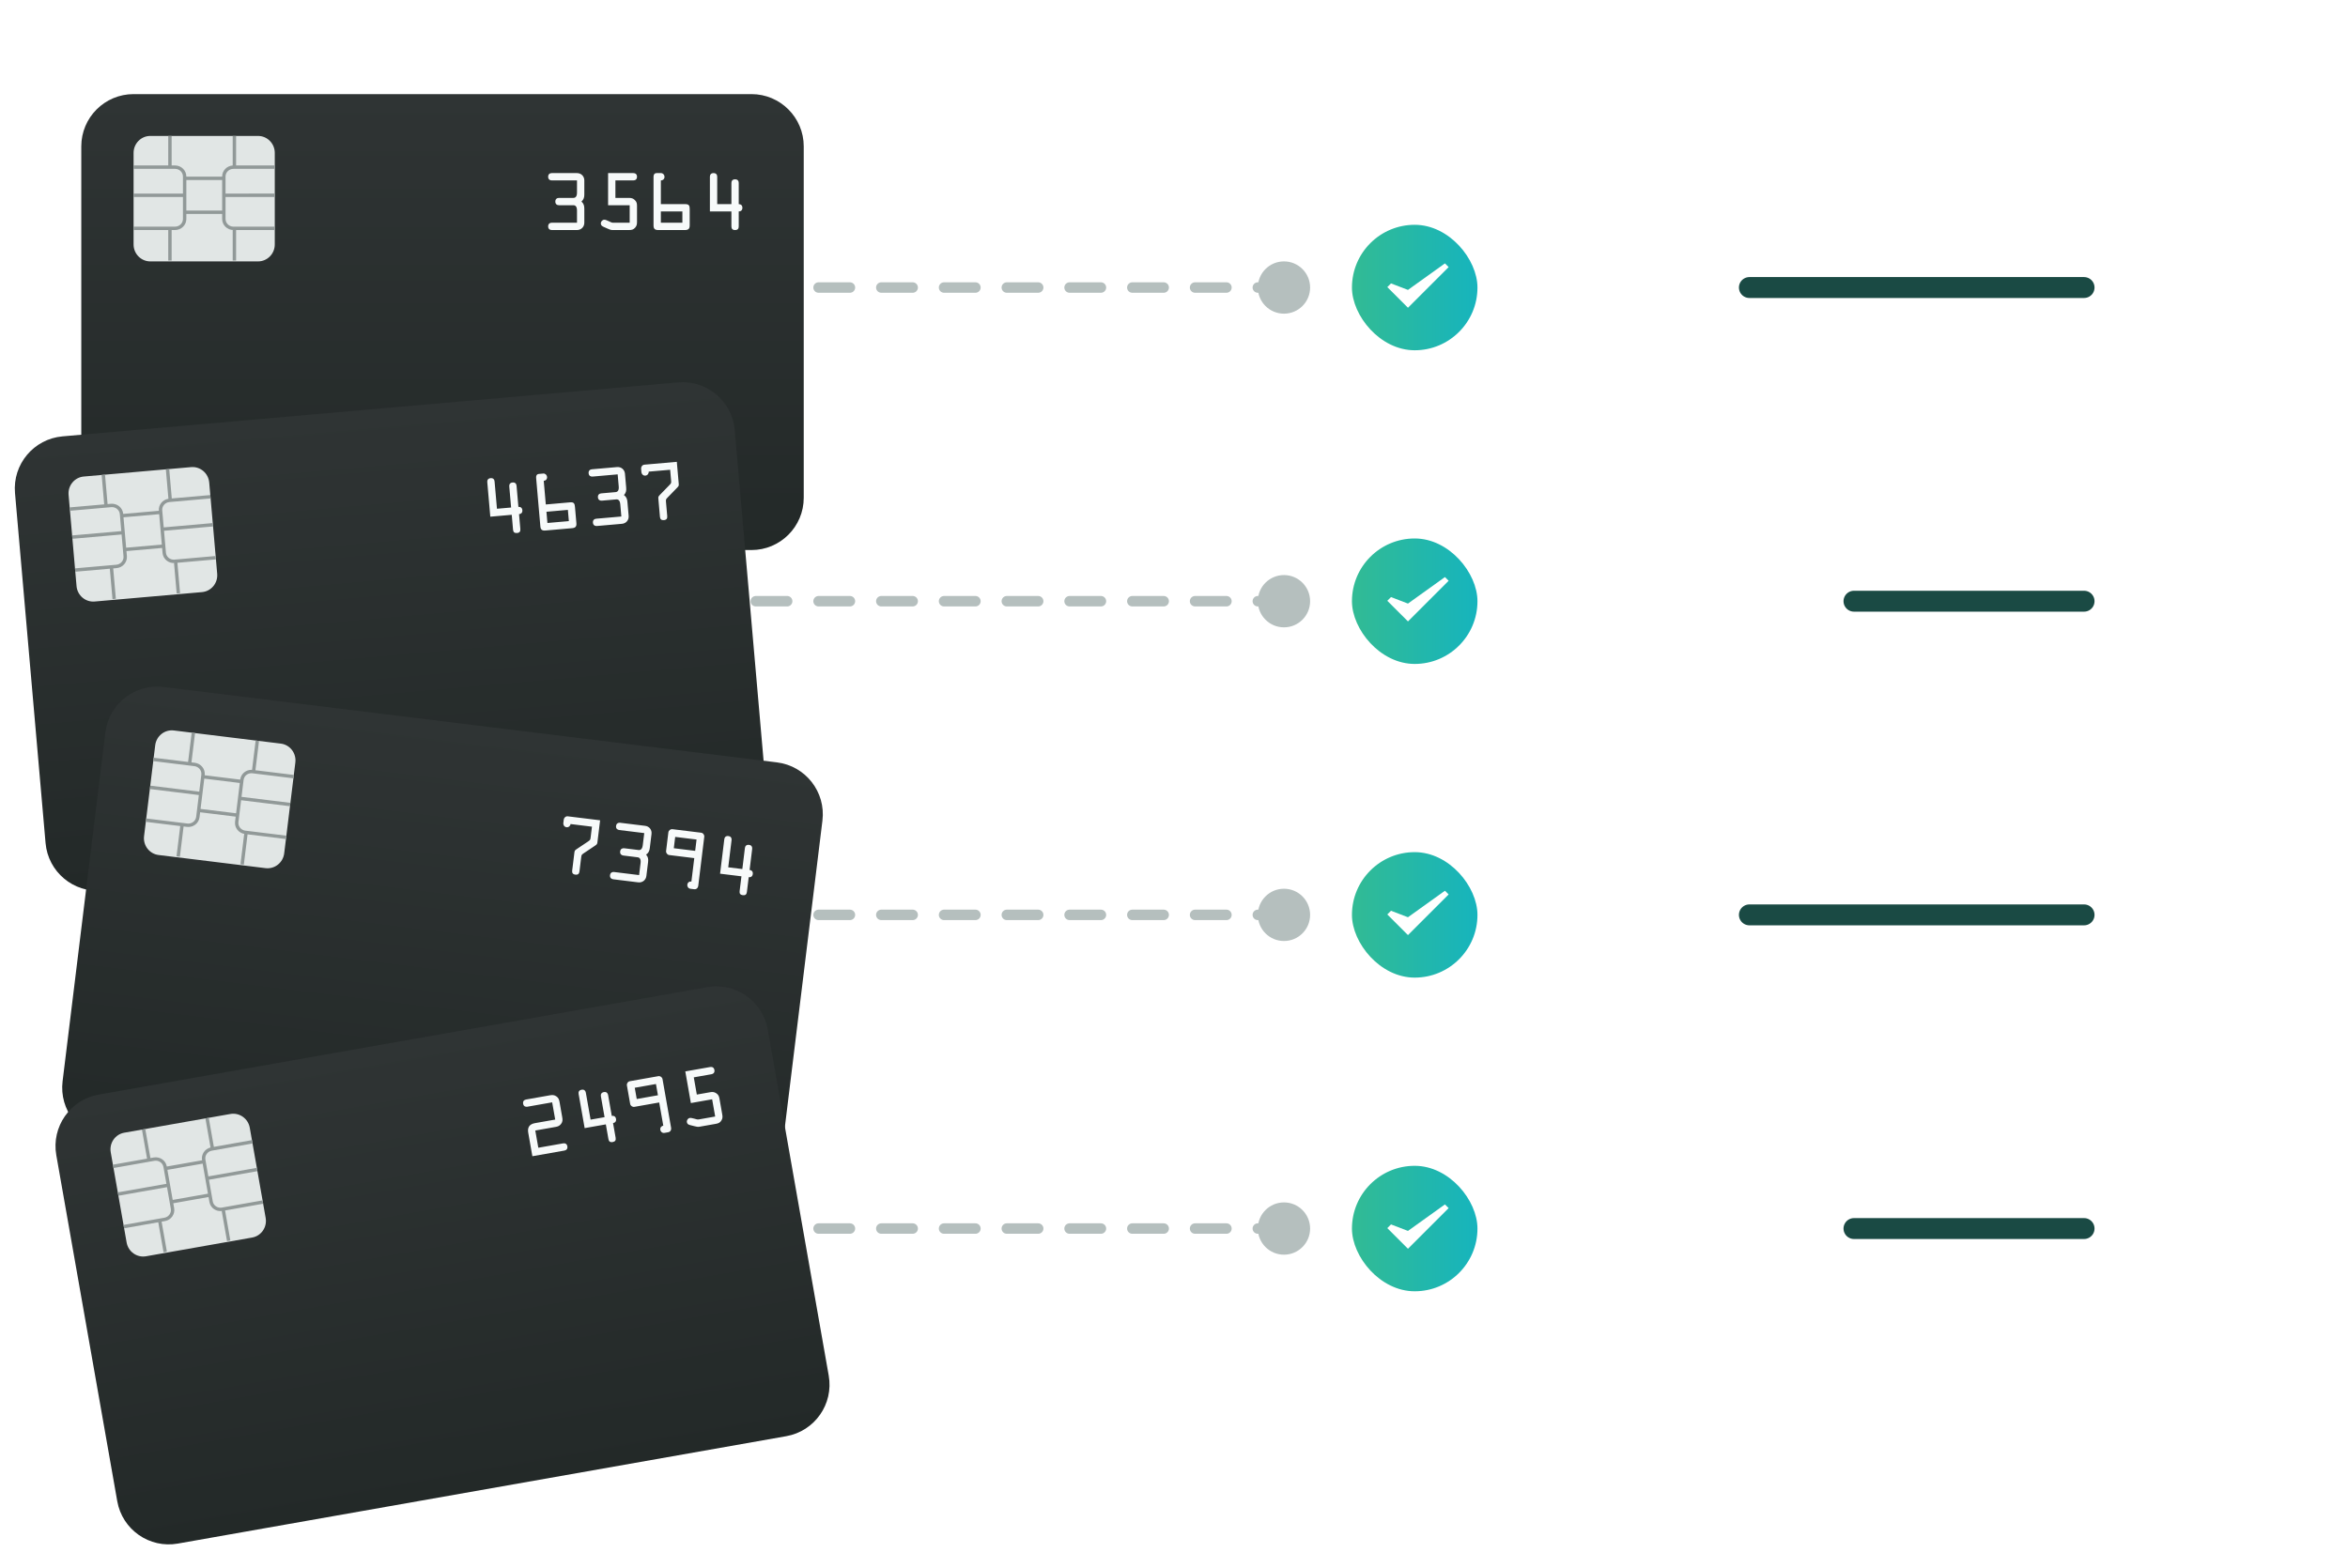<svg width="449" height="300" viewBox="0 0 449 300" fill="none" xmlns="http://www.w3.org/2000/svg">
<g filter="url(#filter0_d)">
<rect x="228.529" y="15" width="200" height="260" rx="10" fill="white"/>
</g>
<path d="M334.529 55H398.529" stroke="#1A4A44" stroke-width="4" stroke-linecap="round" stroke-linejoin="round"/>
<path d="M354.529 115H398.529" stroke="#1A4A44" stroke-width="4" stroke-linecap="round" stroke-linejoin="round"/>
<path d="M334.529 175H398.529" stroke="#1A4A44" stroke-width="4" stroke-linecap="round" stroke-linejoin="round"/>
<path d="M354.529 235H398.529" stroke="#1A4A44" stroke-width="4" stroke-linecap="round" stroke-linejoin="round"/>
<rect x="258.529" y="43" width="24" height="24" rx="12" fill="url(#paint0_linear)"/>
<path fill-rule="evenodd" clip-rule="evenodd" d="M269.24 58.867L265.29 54.918L265.997 54.211L269.24 55.453L276.311 50.383L277.018 51.09L269.24 58.867Z" fill="white"/>
<rect x="258.529" y="103" width="24" height="24" rx="12" fill="url(#paint1_linear)"/>
<path fill-rule="evenodd" clip-rule="evenodd" d="M269.24 118.867L265.29 114.918L265.997 114.211L269.24 115.453L276.311 110.383L277.018 111.09L269.24 118.867Z" fill="white"/>
<rect x="258.529" y="163" width="24" height="24" rx="12" fill="url(#paint2_linear)"/>
<path fill-rule="evenodd" clip-rule="evenodd" d="M269.24 178.867L265.29 174.918L265.997 174.211L269.24 175.453L276.311 170.383L277.018 171.09L269.24 178.867Z" fill="white"/>
<rect x="258.529" y="223" width="24" height="24" rx="12" fill="url(#paint3_linear)"/>
<path fill-rule="evenodd" clip-rule="evenodd" d="M269.24 238.867L265.29 234.918L265.997 234.211L269.24 235.453L276.311 230.383L277.018 231.09L269.24 238.867Z" fill="white"/>
<line x1="144.529" y1="115" x2="245.529" y2="115" stroke="#B5BFBE" stroke-width="2" stroke-linecap="round" stroke-linejoin="round" stroke-dasharray="6 6"/>
<line x1="144.529" y1="55" x2="245.529" y2="55" stroke="#B5BFBE" stroke-width="2" stroke-linecap="round" stroke-linejoin="round" stroke-dasharray="6 6"/>
<line x1="144.529" y1="175" x2="245.529" y2="175" stroke="#B5BFBE" stroke-width="2" stroke-linecap="round" stroke-linejoin="round" stroke-dasharray="6 6"/>
<line x1="144.529" y1="235" x2="245.529" y2="235" stroke="#B5BFBE" stroke-width="2" stroke-linecap="round" stroke-linejoin="round" stroke-dasharray="6 6"/>
<circle cx="245.529" cy="55" r="5" fill="#B5BFBE"/>
<circle cx="245.529" cy="115" r="5" fill="#B5BFBE"/>
<circle cx="245.529" cy="175" r="5" fill="#B5BFBE"/>
<circle cx="245.529" cy="235" r="5" fill="#B5BFBE"/>
<g filter="url(#filter1_d)">
<path d="M15.544 26.003C15.544 20.48 20.021 16.002 25.544 16.002H143.696C149.219 16.002 153.696 20.48 153.696 26.002V93.214C153.696 98.737 149.219 103.214 143.696 103.214H25.544C20.021 103.214 15.544 98.737 15.544 93.214V26.003Z" fill="url(#paint4_linear)"/>
</g>
<path d="M110.337 34.51V36.834C110.337 37.618 110.029 37.856 109.637 37.856H106.893C106.529 37.856 106.193 38.052 106.193 38.556C106.193 39.06 106.529 39.256 106.893 39.256H109.637C110.029 39.256 110.337 39.494 110.337 40.278V42.602H105.521C105.157 42.602 104.821 42.798 104.821 43.302C104.821 43.806 105.157 44.002 105.521 44.002H110.337C111.135 44.002 111.737 43.4 111.737 42.602V39.914C111.737 39.354 111.625 38.948 111.191 38.556C111.625 38.164 111.737 37.758 111.737 37.198V34.51C111.737 33.712 111.135 33.11 110.337 33.11H105.521C105.157 33.11 104.821 33.306 104.821 33.81C104.821 34.314 105.157 34.51 105.521 34.51H110.337ZM117.683 34.51H121.113C121.477 34.51 121.813 34.314 121.813 33.81C121.813 33.306 121.477 33.11 121.113 33.11H116.283V39.256H120.413V42.602H117.179C116.955 42.602 116.633 42.406 116.437 42.322L116.017 42.14C115.863 42.07 115.737 42.028 115.569 42.028C115.205 42.028 114.897 42.364 114.897 42.728C114.897 43.218 115.317 43.344 115.695 43.512L116.227 43.75C116.577 43.904 116.787 44.002 117.151 44.002H120.259C120.763 44.002 121.127 43.946 121.477 43.526C121.771 43.176 121.813 42.868 121.813 42.434V39.438C121.813 38.948 121.771 38.612 121.379 38.248C121.043 37.926 120.707 37.856 120.259 37.856H117.683V34.51ZM126.373 34.51C126.779 34.51 127.073 34.23 127.073 33.81C127.073 33.446 126.779 33.11 126.415 33.11H125.575C125.085 33.11 124.973 33.488 124.973 33.81V43.12C124.973 43.764 125.225 44.002 125.883 44.002H130.979C131.609 44.002 131.889 43.778 131.889 43.12V39.984C131.889 39.34 131.749 39.046 131.049 39.046H126.373V34.51ZM130.489 40.446V42.602H126.373V40.446H130.489ZM137.15 39.046V33.81C137.15 33.46 136.982 33.11 136.45 33.11C135.918 33.11 135.75 33.46 135.75 33.81V40.446H139.866V43.302C139.866 43.75 140.062 44.002 140.566 44.002C141.07 44.002 141.266 43.75 141.266 43.302V40.446C141.63 40.446 141.966 40.25 141.966 39.746C141.966 39.242 141.63 39.046 141.266 39.046V35C141.266 34.65 141.098 34.3 140.566 34.3C140.034 34.3 139.866 34.65 139.866 35V39.046H137.15Z" fill="#F7FAFA"/>
<path d="M49.347 26.002H28.741C26.976 26.002 25.544 27.454 25.544 29.246V46.759C25.544 48.55 26.976 50.002 28.741 50.002H49.347C51.112 50.002 52.544 48.55 52.544 46.759V29.246C52.544 27.454 51.112 26.002 49.347 26.002Z" fill="#E1E6E5"/>
<path d="M25.544 43.354H33.472C34.31 43.354 34.985 42.693 34.985 41.885V33.767C34.985 32.959 34.31 32.298 33.472 32.298H25.544V31.649H33.472C34.666 31.649 35.634 32.598 35.634 33.767V41.885C35.634 43.054 34.666 44.002 33.472 44.002H25.544V43.354ZM32.823 44.002V49.84H32.174V44.002H32.823ZM45.147 44.002V49.84H44.499V44.002H45.147ZM32.823 26.002L32.823 31.649L33.472 31.649C34.666 31.649 35.634 32.598 35.634 33.767L35.633 33.786H42.481L42.481 33.767C42.481 32.645 43.372 31.727 44.499 31.654L44.499 26.002H45.147L45.147 31.649L52.544 31.646V32.295L44.643 32.298C43.804 32.298 43.129 32.959 43.129 33.767L43.129 37.029L52.544 37.026V37.675L43.129 37.678L43.129 41.885C43.129 42.659 43.749 43.298 44.539 43.35L44.643 43.354L52.544 43.35V43.999L44.643 44.002C43.449 44.002 42.481 43.054 42.481 41.885L42.481 40.921H35.633L35.634 41.885C35.634 43.054 34.666 44.002 33.472 44.002H25.544V43.354H33.472C34.31 43.354 34.985 42.693 34.985 41.885L34.985 37.678H25.544V37.029H34.985L34.985 33.767C34.985 32.959 34.31 32.298 33.472 32.298H25.544V31.649L32.174 31.649L32.174 26.002H32.823ZM42.481 34.435H35.633V40.273H42.481V34.435Z" fill="#919998"/>
<g filter="url(#filter2_d)">
<path d="M2.869 92.305C2.389 86.803 6.46 81.951 11.962 81.469L129.664 71.146C135.166 70.664 140.015 74.733 140.495 80.235L146.339 147.191C146.819 152.693 142.748 157.544 137.246 158.027L19.544 168.349C14.043 168.832 9.193 164.763 8.713 159.261L2.869 92.305Z" fill="url(#paint5_linear)"/>
</g>
<path d="M95.032 97.316L94.576 92.1C94.546 91.751 94.348 91.417 93.818 91.464C93.288 91.51 93.151 91.874 93.182 92.222L93.759 98.833L97.859 98.474L98.107 101.319C98.146 101.765 98.363 101.999 98.865 101.955C99.368 101.911 99.541 101.643 99.502 101.196L99.254 98.351C99.616 98.319 99.934 98.095 99.89 97.593C99.846 97.091 99.495 96.925 99.132 96.957L98.78 92.926C98.75 92.577 98.552 92.243 98.022 92.29C97.492 92.336 97.355 92.699 97.385 93.048L97.737 97.079L95.032 97.316ZM103.978 91.978C104.382 91.943 104.65 91.638 104.614 91.22C104.582 90.857 104.26 90.548 103.898 90.58L103.061 90.653C102.573 90.696 102.494 91.082 102.522 91.403L103.331 100.678C103.387 101.319 103.659 101.534 104.315 101.477L109.391 101.032C110.019 100.977 110.278 100.729 110.221 100.074L109.948 96.949C109.892 96.308 109.727 96.027 109.03 96.088L104.372 96.497L103.978 91.978ZM108.594 97.532L108.781 99.68L104.681 100.039L104.494 97.892L108.594 97.532ZM118.115 90.738L118.317 93.053C118.386 93.834 118.1 94.098 117.709 94.133L114.976 94.372C114.613 94.404 114.295 94.629 114.339 95.131C114.383 95.633 114.735 95.799 115.097 95.767L117.831 95.527C118.221 95.493 118.549 95.703 118.617 96.484L118.819 98.799L114.021 99.22C113.659 99.252 113.341 99.477 113.385 99.979C113.429 100.481 113.781 100.647 114.143 100.615L118.941 100.194C119.736 100.124 120.283 99.472 120.214 98.677L119.98 95.999C119.931 95.442 119.784 95.047 119.318 94.694C119.716 94.266 119.792 93.852 119.744 93.294L119.51 90.616C119.441 89.821 118.789 89.274 117.994 89.344L113.196 89.764C112.834 89.796 112.516 90.021 112.56 90.523C112.603 91.025 112.955 91.191 113.318 91.159L118.115 90.738ZM128.153 89.858L128.321 91.782C128.375 92.396 128.401 92.38 127.976 92.825L126.197 94.653C125.875 94.99 125.864 95.034 125.905 95.494L126.198 98.855C126.237 99.301 126.454 99.535 126.956 99.491C127.458 99.447 127.632 99.179 127.593 98.733L127.356 96.027C127.314 95.539 127.339 95.508 127.674 95.156L129.479 93.297C129.84 92.928 129.822 92.874 129.779 92.385L129.426 88.341L123.234 88.884C122.787 88.923 122.571 89.336 122.597 89.642L122.658 90.34C122.685 90.647 122.97 91.015 123.416 90.976C123.863 90.937 124.08 90.524 124.053 90.217L128.153 89.858Z" fill="#F7FAFA"/>
<path d="M36.543 89.352L16.017 91.152C14.258 91.306 12.958 92.878 13.114 94.662L14.636 112.109C14.792 113.894 16.344 115.215 18.103 115.061L38.63 113.261C40.389 113.106 41.689 111.535 41.533 109.75L40.01 92.303C39.855 90.519 38.302 89.197 36.543 89.352Z" fill="#E1E6E5"/>
<path d="M14.34 108.717L22.238 108.024C23.073 107.951 23.688 107.234 23.617 106.428L22.912 98.342C22.841 97.536 22.112 96.937 21.276 97.01L13.379 97.703L13.322 97.057L21.22 96.364C22.41 96.26 23.456 97.12 23.558 98.285L24.264 106.372C24.365 107.537 23.483 108.566 22.294 108.67L14.396 109.363L14.34 108.717ZM21.648 108.727L22.155 114.543L21.509 114.599L21.002 108.784L21.648 108.727ZM33.925 107.65L34.432 113.466L33.786 113.523L33.279 107.707L33.925 107.65ZM20.083 90.795L20.573 96.42L21.22 96.364C22.41 96.26 23.456 97.12 23.558 98.285L23.559 98.304L30.38 97.706L30.379 97.687C30.281 96.569 31.089 95.576 32.205 95.405L31.714 89.775L32.36 89.719L32.851 95.344L40.219 94.695L40.275 95.341L32.405 96.034C31.569 96.108 30.954 96.825 31.025 97.63L31.308 100.88L40.687 100.054L40.743 100.7L31.365 101.526L31.73 105.717C31.798 106.489 32.471 107.071 33.262 107.054L33.366 107.048L41.236 106.355L41.293 107.001L33.422 107.694C32.233 107.799 31.186 106.939 31.084 105.774L31 104.814L24.18 105.412L24.264 106.372C24.365 107.537 23.483 108.566 22.294 108.67L14.396 109.363L14.34 108.717L22.238 108.024C23.073 107.951 23.688 107.234 23.617 106.428L23.251 102.238L13.847 103.063L13.79 102.416L23.195 101.592L22.912 98.342C22.841 97.536 22.112 96.937 21.276 97.01L13.379 97.703L13.322 97.057L19.927 96.477L19.437 90.852L20.083 90.795ZM30.437 98.352L23.616 98.95L24.123 104.766L30.944 104.168L30.437 98.352Z" fill="#919998"/>
<g filter="url(#filter3_d)">
<path d="M20.149 138.115C20.821 132.634 25.809 128.736 31.291 129.41L148.563 143.828C154.045 144.502 157.944 149.493 157.271 154.974L149.091 221.684C148.419 227.166 143.43 231.064 137.949 230.39L20.677 215.972C15.195 215.298 11.296 210.307 11.969 204.826L20.149 138.115Z" fill="url(#paint6_linear)"/>
</g>
<path d="M113.198 158.128L112.963 160.045C112.888 160.657 112.917 160.646 112.409 160.993L110.289 162.411C109.904 162.674 109.885 162.714 109.829 163.172L109.418 166.521C109.364 166.966 109.528 167.24 110.028 167.301C110.528 167.363 110.753 167.137 110.808 166.692L111.138 163.996C111.198 163.51 111.229 163.486 111.63 163.21L113.781 161.768C114.211 161.482 114.204 161.425 114.264 160.939L114.758 156.909L108.588 156.15C108.144 156.096 107.846 156.454 107.808 156.76L107.723 157.455C107.686 157.76 107.888 158.18 108.333 158.235C108.777 158.29 109.075 157.931 109.113 157.625L113.198 158.128ZM123.199 159.357L122.916 161.664C122.821 162.442 122.486 162.641 122.097 162.593L119.373 162.258C119.012 162.214 118.655 162.367 118.593 162.868C118.532 163.368 118.842 163.603 119.203 163.648L121.926 163.983C122.316 164.03 122.592 164.304 122.497 165.082L122.214 167.389L117.434 166.801C117.073 166.757 116.715 166.911 116.654 167.411C116.593 167.911 116.902 168.147 117.264 168.191L122.044 168.779C122.836 168.876 123.506 168.352 123.604 167.56L123.931 164.892C123.999 164.336 123.937 163.919 123.554 163.477C124.033 163.141 124.193 162.752 124.261 162.196L124.588 159.528C124.686 158.736 124.161 158.065 123.369 157.968L118.589 157.38C118.228 157.336 117.871 157.489 117.809 157.989C117.748 158.49 118.058 158.725 118.419 158.77L123.199 159.357ZM132.215 168.619C131.812 168.569 131.486 168.811 131.435 169.228C131.389 169.603 131.628 169.957 132.044 170.008L132.739 170.094C133.156 170.145 133.473 169.86 133.519 169.484L134.674 160.063C134.719 159.702 134.454 159.331 134.065 159.283L128.59 158.61C128.201 158.562 127.854 158.858 127.81 159.219L127.374 162.776C127.33 163.138 127.594 163.509 127.984 163.557L132.764 164.144L132.215 168.619ZM128.849 162.252L129.115 160.085L133.2 160.587L132.934 162.755L128.849 162.252ZM139.258 165.902L139.895 160.705C139.938 160.357 139.814 159.99 139.286 159.925C138.758 159.86 138.548 160.187 138.506 160.534L137.698 167.121L141.783 167.623L141.436 170.458C141.381 170.902 141.545 171.176 142.045 171.238C142.546 171.299 142.771 171.073 142.825 170.629L143.173 167.794C143.534 167.838 143.892 167.685 143.953 167.184C144.014 166.684 143.705 166.449 143.343 166.404L143.836 162.388C143.878 162.041 143.754 161.673 143.226 161.608C142.698 161.543 142.489 161.87 142.446 162.217L141.954 166.233L139.258 165.902Z" fill="#F7FAFA"/>
<path d="M53.699 142.24L33.248 139.726C31.495 139.511 29.898 140.777 29.68 142.555L27.548 159.938C27.33 161.716 28.574 163.332 30.327 163.548L50.778 166.062C52.531 166.277 54.128 165.011 54.346 163.233L56.478 145.85C56.696 144.072 55.452 142.456 53.699 142.24Z" fill="#E1E6E5"/>
<path d="M27.962 156.558L35.831 157.526C36.663 157.628 37.413 157.054 37.512 156.252L38.5 148.195C38.598 147.393 38.009 146.655 37.176 146.552L29.308 145.585L29.387 144.941L37.255 145.908C38.441 146.054 39.286 147.113 39.144 148.274L38.156 156.331C38.013 157.492 36.937 158.315 35.752 158.169L27.883 157.202L27.962 156.558ZM35.108 158.09L34.398 163.885L33.754 163.806L34.464 158.011L35.108 158.09ZM47.34 159.594L46.63 165.389L45.986 165.309L46.697 159.515L47.34 159.594ZM37.299 140.224L36.611 145.829L37.255 145.908C38.441 146.054 39.286 147.113 39.144 148.274L39.141 148.293L45.937 149.129L45.939 149.11C46.076 147.996 47.072 147.193 48.199 147.259L48.887 141.649L49.531 141.728L48.844 147.333L56.185 148.232L56.106 148.876L48.264 147.915C47.431 147.813 46.681 148.386 46.583 149.189L46.186 152.427L55.531 153.572L55.452 154.216L46.107 153.071L45.595 157.246C45.501 158.015 46.038 158.725 46.816 158.873L46.919 158.889L54.761 159.85L54.682 160.493L46.84 159.533C45.654 159.387 44.809 158.328 44.951 157.167L45.069 156.211L38.273 155.375L38.156 156.331C38.013 157.492 36.937 158.315 35.752 158.169L27.883 157.202L27.962 156.558L35.831 157.526C36.663 157.628 37.413 157.054 37.512 156.252L38.023 152.077L28.653 150.925L28.732 150.281L38.102 151.433L38.5 148.195C38.598 147.393 38.009 146.655 37.176 146.552L29.308 145.585L29.387 144.941L35.968 145.749L36.655 140.145L37.299 140.224ZM45.858 149.772L39.062 148.937L38.352 154.731L45.147 155.567L45.858 149.772Z" fill="#919998"/>
<g filter="url(#filter4_d)">
<path d="M10.765 218.962C9.807 213.523 13.44 208.335 18.879 207.375L135.237 186.83C140.676 185.87 145.861 189.501 146.819 194.94L158.474 261.13C159.432 266.569 155.8 271.757 150.361 272.717L34.003 293.261C28.564 294.221 23.379 290.591 22.421 285.151L10.765 218.962Z" fill="url(#paint7_linear)"/>
</g>
<path d="M102.36 216.249L106.248 215.562C106.703 215.482 107.008 215.357 107.297 214.979C107.619 214.552 107.595 214.173 107.508 213.676L107.01 210.85C106.923 210.353 106.816 209.989 106.367 209.698C105.966 209.442 105.637 209.429 105.182 209.509L100.605 210.317C100.246 210.381 99.949 210.632 100.037 211.129C100.124 211.625 100.489 211.76 100.848 211.696L105.59 210.859L106.17 214.154L102.296 214.838C101.262 215.021 100.831 215.637 101.013 216.671L101.804 221.166L107.926 220.085C108.284 220.022 108.581 219.771 108.494 219.274C108.406 218.778 108.041 218.643 107.683 218.707L102.94 219.544L102.36 216.249ZM112.936 214.168L112.028 209.011C111.967 208.667 111.741 208.351 111.217 208.444C110.693 208.536 110.588 208.91 110.649 209.255L111.8 215.79L115.853 215.075L116.348 217.887C116.426 218.329 116.663 218.543 117.159 218.455C117.655 218.367 117.805 218.085 117.727 217.644L117.232 214.831C117.59 214.768 117.887 214.517 117.8 214.02C117.712 213.524 117.347 213.389 116.989 213.452L116.287 209.468C116.227 209.123 116 208.808 115.476 208.9C114.953 208.993 114.848 209.367 114.909 209.711L115.61 213.696L112.936 214.168ZM126.839 215.324C126.439 215.395 126.198 215.722 126.271 216.135C126.337 216.508 126.668 216.776 127.082 216.703L127.771 216.581C128.185 216.508 128.405 216.143 128.339 215.77L126.693 206.422C126.63 206.064 126.268 205.786 125.882 205.854L120.45 206.814C120.064 206.882 119.819 207.266 119.882 207.625L120.504 211.154C120.567 211.513 120.928 211.79 121.314 211.722L126.057 210.885L126.839 215.324ZM121.761 210.222L121.382 208.071L125.436 207.355L125.814 209.506L121.761 210.222ZM132.67 206.078L136.048 205.481C136.406 205.418 136.703 205.167 136.616 204.67C136.528 204.174 136.163 204.039 135.805 204.103L131.048 204.942L132.114 210.995L136.181 210.277L136.762 213.572L133.577 214.135C133.356 214.174 133.005 214.037 132.798 213.988L132.352 213.882C132.189 213.84 132.057 213.82 131.892 213.849C131.533 213.913 131.288 214.297 131.352 214.656C131.436 215.138 131.872 215.189 132.273 215.289L132.838 215.431C133.21 215.522 133.434 215.582 133.792 215.518L136.853 214.978C137.349 214.89 137.698 214.772 137.97 214.297C138.198 213.902 138.186 213.591 138.111 213.164L137.592 210.213C137.507 209.73 137.407 209.407 136.958 209.116C136.571 208.858 136.228 208.847 135.787 208.925L133.25 209.373L132.67 206.078Z" fill="#F7FAFA"/>
<path d="M44.053 213.085L23.762 216.667C22.023 216.974 20.865 218.653 21.176 220.417L24.213 237.665C24.524 239.429 26.185 240.611 27.924 240.304L48.216 236.721C49.955 236.414 51.112 234.735 50.802 232.971L47.764 215.723C47.454 213.959 45.792 212.778 44.053 213.085Z" fill="#E1E6E5"/>
<path d="M23.622 234.312L31.429 232.933C32.255 232.787 32.805 232.019 32.665 231.223L31.257 223.229C31.117 222.433 30.338 221.899 29.512 222.045L21.705 223.423L21.592 222.785L29.4 221.406C30.576 221.199 31.693 221.964 31.896 223.116L33.304 231.11C33.507 232.262 32.718 233.364 31.542 233.572L23.735 234.95L23.622 234.312ZM30.903 233.685L31.916 239.434L31.277 239.547L30.264 233.798L30.903 233.685ZM43.04 231.542L44.052 237.291L43.413 237.404L42.401 231.655L43.04 231.542ZM27.781 215.957L28.761 221.518L29.4 221.406C30.576 221.199 31.693 221.964 31.896 223.116L31.899 223.135L38.642 221.944L38.639 221.925C38.444 220.82 39.162 219.761 40.259 219.493L39.279 213.927L39.918 213.815L40.897 219.376L48.181 218.087L48.293 218.726L40.513 220.103C39.687 220.249 39.137 221.017 39.277 221.813L39.843 225.025L49.114 223.385L49.226 224.024L39.956 225.664L40.685 229.807C40.819 230.57 41.541 231.092 42.327 231.006L42.43 230.991L50.21 229.614L50.323 230.253L42.543 231.63C41.367 231.837 40.249 231.072 40.046 229.92L39.879 228.971L33.136 230.162L33.304 231.11C33.507 232.262 32.718 233.364 31.542 233.572L23.735 234.95L23.622 234.312L31.429 232.933C32.255 232.787 32.805 232.019 32.665 231.223L31.935 227.08L22.638 228.722L22.525 228.083L31.823 226.442L31.257 223.229C31.117 222.433 30.338 221.899 29.512 222.045L21.705 223.423L21.592 222.785L28.122 221.631L27.143 216.07L27.781 215.957ZM38.754 222.583L32.011 223.773L33.024 229.523L39.767 228.332L38.754 222.583Z" fill="#919998"/>
<defs>
<filter id="filter0_d" x="208.529" y="0" width="240" height="300" filterUnits="userSpaceOnUse" color-interpolation-filters="sRGB">
<feFlood flood-opacity="0" result="BackgroundImageFix"/>
<feColorMatrix in="SourceAlpha" type="matrix" values="0 0 0 0 0 0 0 0 0 0 0 0 0 0 0 0 0 0 127 0"/>
<feOffset dy="5"/>
<feGaussianBlur stdDeviation="10"/>
<feColorMatrix type="matrix" values="0 0 0 0 0.102 0 0 0 0 0.29 0 0 0 0 0.267 0 0 0 0.1 0"/>
<feBlend mode="normal" in2="BackgroundImageFix" result="effect1_dropShadow"/>
<feBlend mode="normal" in="SourceGraphic" in2="effect1_dropShadow" result="shape"/>
</filter>
<filter id="filter1_d" x="13.544" y="16.002" width="142.152" height="91.212" filterUnits="userSpaceOnUse" color-interpolation-filters="sRGB">
<feFlood flood-opacity="0" result="BackgroundImageFix"/>
<feColorMatrix in="SourceAlpha" type="matrix" values="0 0 0 0 0 0 0 0 0 0 0 0 0 0 0 0 0 0 127 0"/>
<feOffset dy="2"/>
<feGaussianBlur stdDeviation="1"/>
<feColorMatrix type="matrix" values="0 0 0 0 0.039 0 0 0 0 0.059 0 0 0 0 0.059 0 0 0 0.8 0"/>
<feBlend mode="normal" in2="BackgroundImageFix" result="effect1_dropShadow"/>
<feBlend mode="normal" in="SourceGraphic" in2="effect1_dropShadow" result="shape"/>
</filter>
<filter id="filter2_d" x="0.831" y="71.108" width="147.546" height="101.281" filterUnits="userSpaceOnUse" color-interpolation-filters="sRGB">
<feFlood flood-opacity="0" result="BackgroundImageFix"/>
<feColorMatrix in="SourceAlpha" type="matrix" values="0 0 0 0 0 0 0 0 0 0 0 0 0 0 0 0 0 0 127 0"/>
<feOffset dy="2"/>
<feGaussianBlur stdDeviation="1"/>
<feColorMatrix type="matrix" values="0 0 0 0 0.039 0 0 0 0 0.059 0 0 0 0 0.059 0 0 0 0.8 0"/>
<feBlend mode="normal" in2="BackgroundImageFix" result="effect1_dropShadow"/>
<feBlend mode="normal" in="SourceGraphic" in2="effect1_dropShadow" result="shape"/>
</filter>
<filter id="filter3_d" x="9.893" y="129.334" width="149.454" height="105.131" filterUnits="userSpaceOnUse" color-interpolation-filters="sRGB">
<feFlood flood-opacity="0" result="BackgroundImageFix"/>
<feColorMatrix in="SourceAlpha" type="matrix" values="0 0 0 0 0 0 0 0 0 0 0 0 0 0 0 0 0 0 127 0"/>
<feOffset dy="2"/>
<feGaussianBlur stdDeviation="1"/>
<feColorMatrix type="matrix" values="0 0 0 0 0.039 0 0 0 0 0.059 0 0 0 0 0.059 0 0 0 0.8 0"/>
<feBlend mode="normal" in2="BackgroundImageFix" result="effect1_dropShadow"/>
<feBlend mode="normal" in="SourceGraphic" in2="effect1_dropShadow" result="shape"/>
</filter>
<filter id="filter4_d" x="8.612" y="186.676" width="152.016" height="110.739" filterUnits="userSpaceOnUse" color-interpolation-filters="sRGB">
<feFlood flood-opacity="0" result="BackgroundImageFix"/>
<feColorMatrix in="SourceAlpha" type="matrix" values="0 0 0 0 0 0 0 0 0 0 0 0 0 0 0 0 0 0 127 0"/>
<feOffset dy="2"/>
<feGaussianBlur stdDeviation="1"/>
<feColorMatrix type="matrix" values="0 0 0 0 0.039 0 0 0 0 0.059 0 0 0 0 0.059 0 0 0 0.8 0"/>
<feBlend mode="normal" in2="BackgroundImageFix" result="effect1_dropShadow"/>
<feBlend mode="normal" in="SourceGraphic" in2="effect1_dropShadow" result="shape"/>
</filter>
<linearGradient id="paint0_linear" x1="258.529" y1="54.707" x2="282.529" y2="54.707" gradientUnits="userSpaceOnUse">
<stop stop-color="#32BB94"/>
<stop offset="1" stop-color="#16B4BD"/>
</linearGradient>
<linearGradient id="paint1_linear" x1="258.529" y1="114.707" x2="282.529" y2="114.707" gradientUnits="userSpaceOnUse">
<stop stop-color="#32BB94"/>
<stop offset="1" stop-color="#16B4BD"/>
</linearGradient>
<linearGradient id="paint2_linear" x1="258.529" y1="174.707" x2="282.529" y2="174.707" gradientUnits="userSpaceOnUse">
<stop stop-color="#32BB94"/>
<stop offset="1" stop-color="#16B4BD"/>
</linearGradient>
<linearGradient id="paint3_linear" x1="258.529" y1="234.707" x2="282.529" y2="234.707" gradientUnits="userSpaceOnUse">
<stop stop-color="#32BB94"/>
<stop offset="1" stop-color="#16B4BD"/>
</linearGradient>
<linearGradient id="paint4_linear" x1="84.62" y1="16.002" x2="84.62" y2="103.214" gradientUnits="userSpaceOnUse">
<stop stop-color="#2F3434"/>
<stop offset="1" stop-color="#232928"/>
</linearGradient>
<linearGradient id="paint5_linear" x1="70.813" y1="76.308" x2="78.432" y2="163.185" gradientUnits="userSpaceOnUse">
<stop stop-color="#2F3434"/>
<stop offset="1" stop-color="#232928"/>
</linearGradient>
<linearGradient id="paint6_linear" x1="89.927" y1="136.619" x2="79.285" y2="223.177" gradientUnits="userSpaceOnUse">
<stop stop-color="#2F3434"/>
<stop offset="1" stop-color="#232928"/>
</linearGradient>
<linearGradient id="paint7_linear" x1="77.058" y1="197.102" x2="92.221" y2="282.982" gradientUnits="userSpaceOnUse">
<stop stop-color="#2F3434"/>
<stop offset="1" stop-color="#232928"/>
</linearGradient>
</defs>
</svg>
